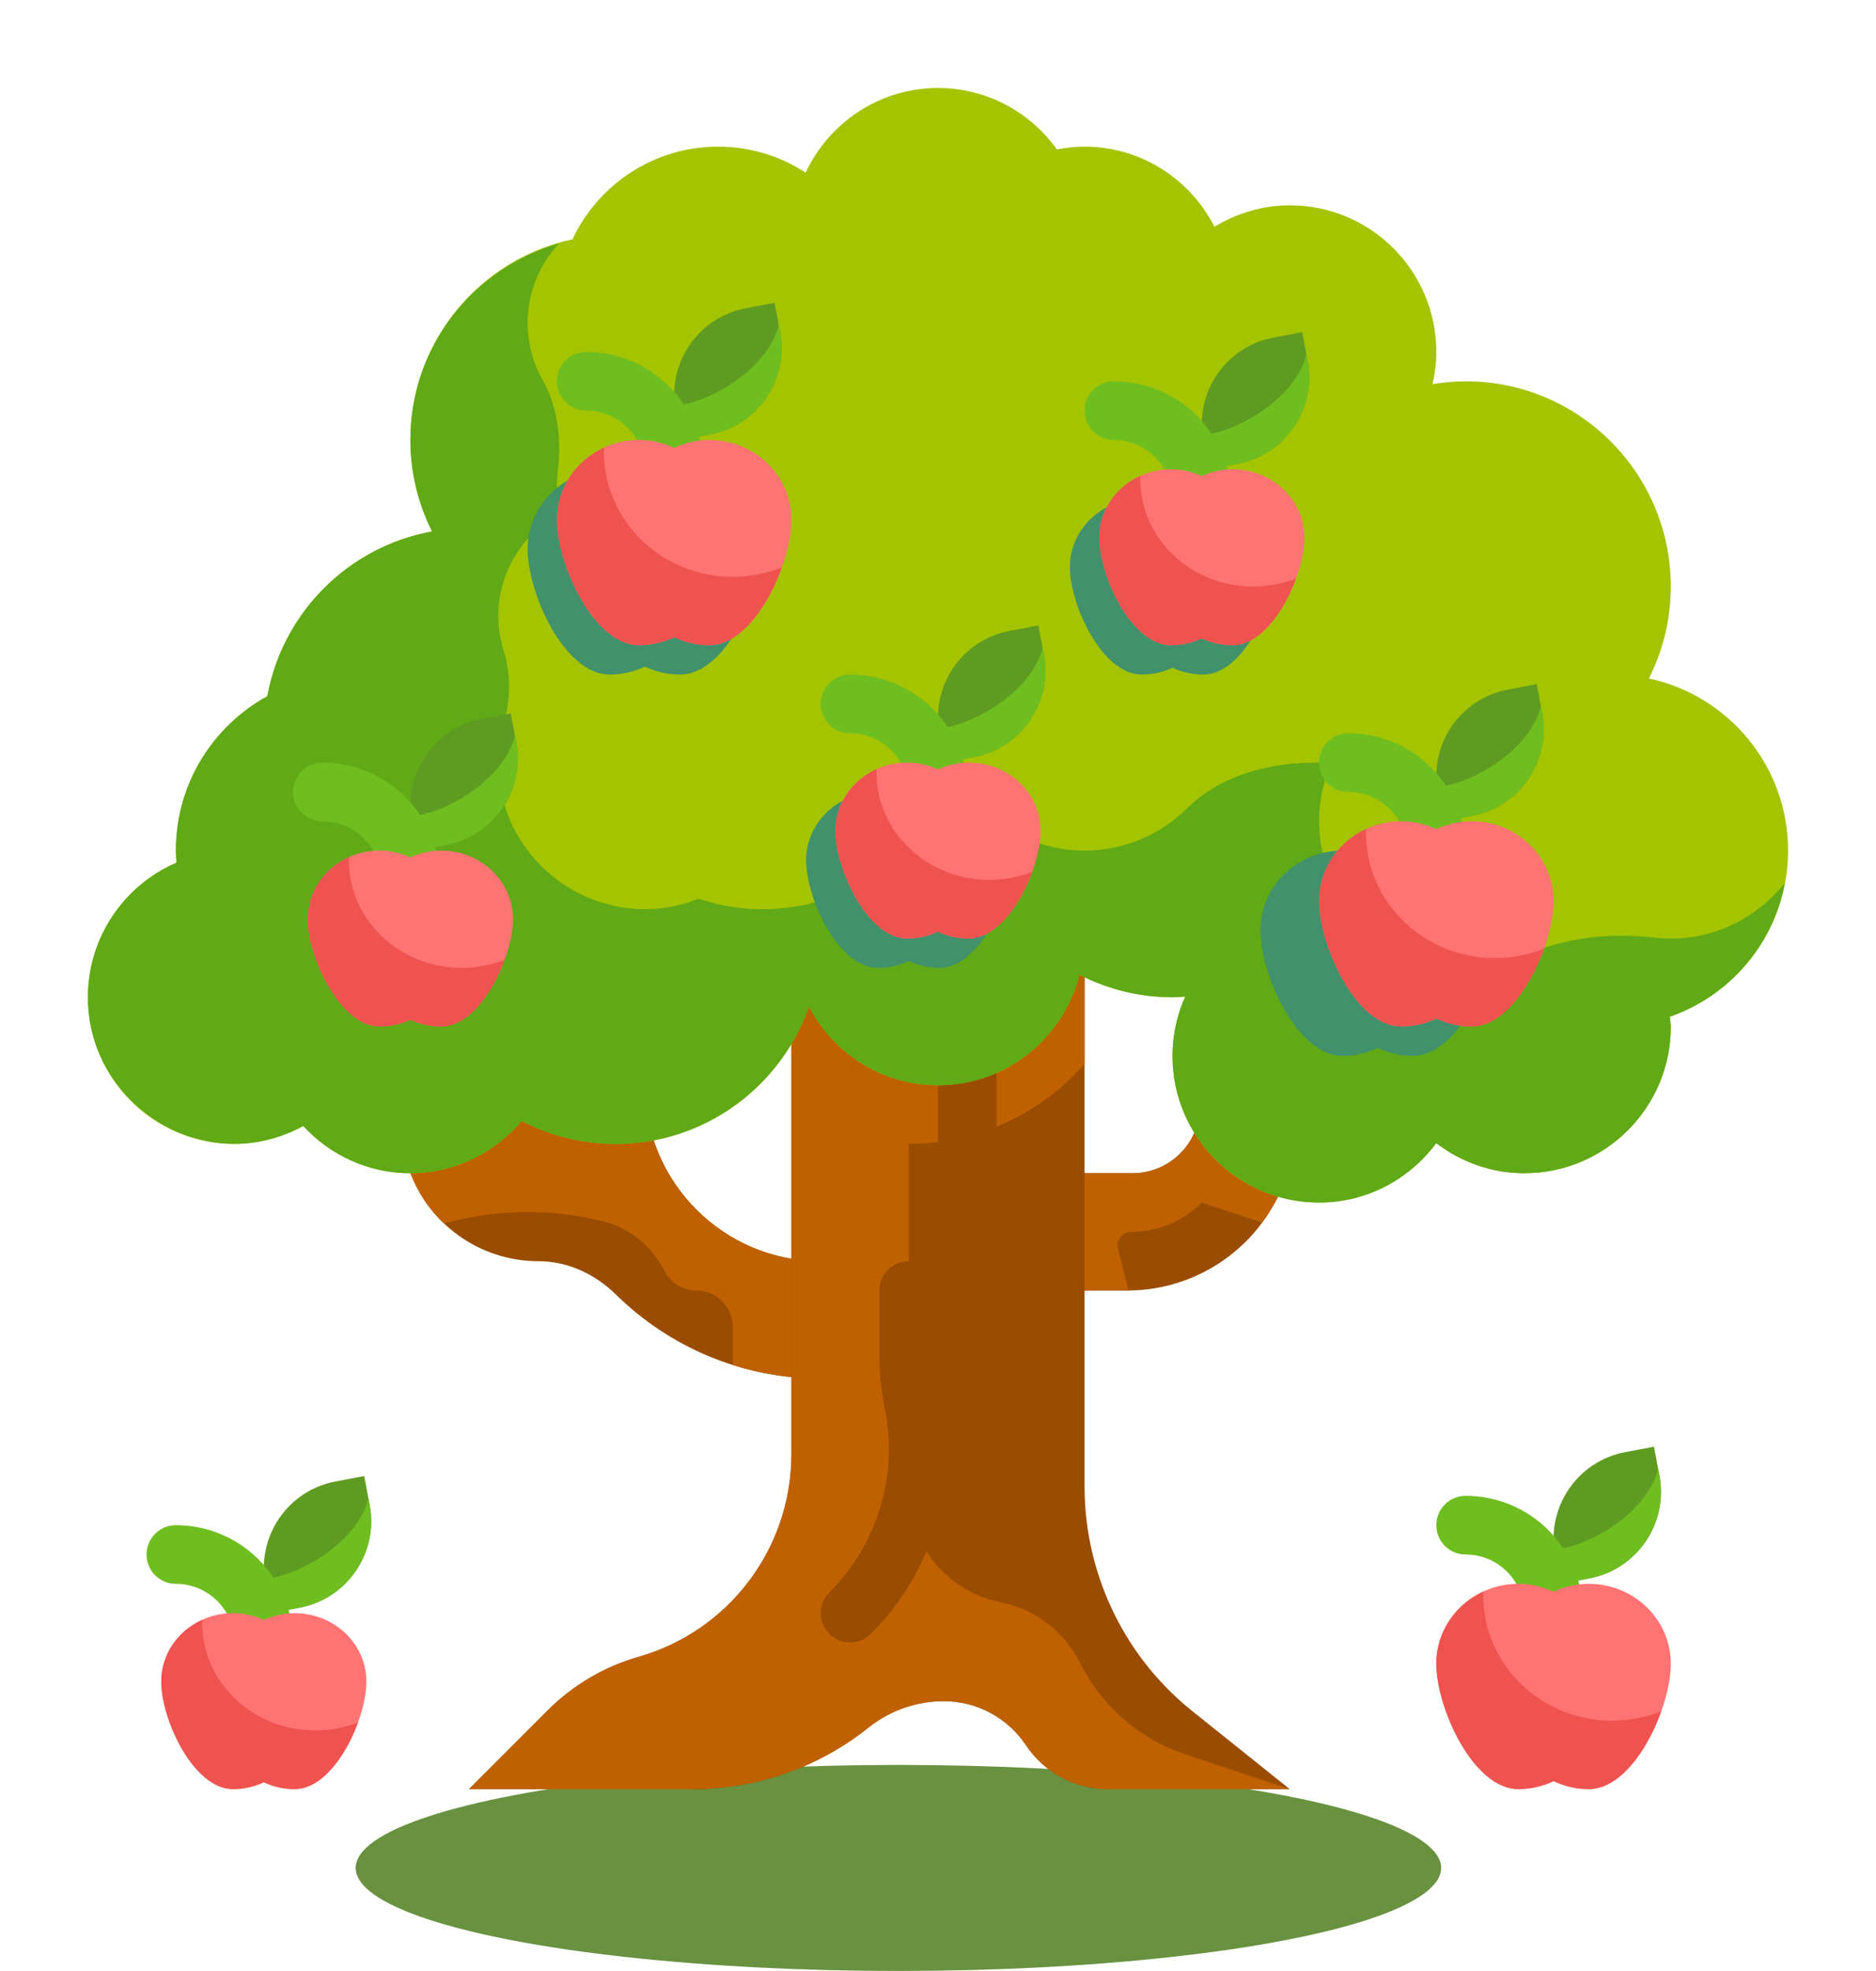 <svg width="40" height="42" viewBox="0 0 40 42" fill="none" xmlns="http://www.w3.org/2000/svg">
<ellipse cx="19.156" cy="39.804" rx="11.572" ry="2.195" fill="#366C00" fill-opacity="0.75"/>
<path d="M13.75 23.125V21.25H7.5L8.709 24.878C9.107 26.07 10.223 26.875 11.481 26.875C12.106 26.875 12.686 27.149 13.133 27.586C14.258 28.691 15.797 29.375 17.5 29.375V26.875C15.429 26.875 13.75 25.196 13.75 23.125Z" fill="#9A4D01"/>
<path d="M17.5 26.875V29.375C16.844 29.375 16.212 29.275 15.625 29.087V28.275C15.625 27.844 15.281 27.5 14.85 27.5C14.562 27.5 14.294 27.337 14.162 27.075C13.9 26.55 13.425 26.169 12.856 26.025C11.8 25.762 10.7 25.762 9.644 26.025L9.5 26.062C9.488 26.062 9.481 26.069 9.469 26.075C9.125 25.75 8.863 25.344 8.706 24.875L7.5 21.25H13.75V23.125C13.75 25.194 15.431 26.875 17.5 26.875Z" fill="#BF6101"/>
<path d="M27.5 21.25L26.119 22.371C25.772 22.652 25.576 23.078 25.587 23.524C25.608 24.333 24.958 25 24.149 25H21.875V27.5H24.036C25.393 27.5 26.633 26.734 27.24 25.52C27.412 25.176 27.639 24.861 27.911 24.589L29.375 23.125L27.5 21.25Z" fill="#9A4D01"/>
<path d="M29.375 23.125L27.913 24.587C27.637 24.863 27.413 25.175 27.238 25.519C27.144 25.706 27.031 25.887 26.906 26.05L25.625 25.625C25.225 26.025 24.681 26.25 24.119 26.25C23.956 26.25 23.831 26.381 23.831 26.538C23.831 26.562 23.831 26.581 23.837 26.606L24.062 27.5H21.875V25H24.15C24.944 25 25.587 24.35 25.587 23.556V23.525C25.575 23.081 25.775 22.65 26.119 22.369L27.5 21.25L29.375 23.125Z" fill="#BF6101"/>
<path d="M23.125 31.677V18.75H16.875V30.988C16.875 32.992 15.546 34.754 13.619 35.305C12.885 35.514 12.217 35.907 11.678 36.447L10 38.125H14.771C16.133 38.125 17.454 37.662 18.519 36.812C18.974 36.448 19.54 36.25 20.123 36.25C20.827 36.25 21.484 36.602 21.875 37.188C22.266 37.773 22.923 38.125 23.627 38.125H27.5L25.427 36.466C24.734 35.912 24.169 35.214 23.773 34.42C23.347 33.568 23.125 32.629 23.125 31.677Z" fill="#9A4D01"/>
<path d="M23.032 35.44C22.696 34.768 22.069 34.289 21.332 34.141C20.194 33.914 19.375 32.914 19.375 31.754V24.375C20.819 24.375 22.18 23.746 23.125 22.671V18.75H16.875V30.988C16.875 32.992 15.546 34.754 13.619 35.305C12.885 35.514 12.217 35.907 11.678 36.447L10 38.125H14.771C16.133 38.125 17.454 37.662 18.519 36.812C18.974 36.448 19.54 36.25 20.123 36.25C20.827 36.25 21.484 36.602 21.875 37.188C22.266 37.773 22.923 38.125 23.627 38.125H27.5L25.272 37.383C24.297 37.057 23.492 36.359 23.032 35.44Z" fill="#BF6101"/>
<path d="M18.125 35C17.965 35 17.805 34.939 17.683 34.817C17.439 34.572 17.439 34.178 17.683 33.933C18.709 32.907 19.152 31.446 18.868 30.023C18.787 29.619 18.75 29.251 18.75 28.884V27.5C18.75 27.154 19.029 26.875 19.375 26.875C19.721 26.875 20 27.154 20 27.5V28.884C20 29.169 20.028 29.454 20.084 29.733C20.46 31.611 19.89 33.495 18.567 34.817C18.445 34.939 18.285 35 18.125 35Z" fill="#9A4D01"/>
<path d="M20.625 25.625C20.279 25.625 20 25.346 20 25V22.5C20 22.154 20.279 21.875 20.625 21.875C20.971 21.875 21.25 22.154 21.25 22.5V25C21.25 25.346 20.971 25.625 20.625 25.625Z" fill="#9A4D01"/>
<path d="M38.125 18.125C38.125 16.323 36.853 14.819 35.158 14.458C35.454 13.869 35.625 13.205 35.625 12.5C35.625 10.084 33.666 8.125 31.25 8.125C31.009 8.125 30.774 8.149 30.544 8.187C30.594 7.966 30.625 7.737 30.625 7.5C30.625 5.774 29.226 4.375 27.5 4.375C26.911 4.375 26.366 4.548 25.895 4.832C25.377 3.822 24.337 3.125 23.125 3.125C22.923 3.125 22.726 3.147 22.535 3.184C21.968 2.394 21.047 1.875 20 1.875C18.749 1.875 17.677 2.616 17.178 3.678C16.641 3.329 16.001 3.125 15.312 3.125C13.938 3.125 12.756 3.933 12.206 5.099C10.231 5.521 8.75 7.274 8.75 9.375C8.75 10.076 8.919 10.737 9.213 11.324C7.429 11.649 6.026 13.053 5.7 14.835C4.538 15.473 3.75 16.706 3.75 18.125C3.75 18.212 3.757 18.297 3.763 18.382C2.653 18.861 1.875 19.964 1.875 21.25C1.875 22.976 3.274 24.375 5 24.375C5.532 24.375 6.027 24.229 6.466 23.994C7.036 24.609 7.845 25 8.75 25C9.705 25 10.549 24.562 11.123 23.887C11.723 24.197 12.402 24.375 13.125 24.375C15.032 24.375 16.649 23.153 17.248 21.451C17.773 22.442 18.801 23.125 20 23.125C21.458 23.125 22.672 22.122 23.017 20.771C23.613 21.075 24.286 21.25 25 21.25C25.092 21.25 25.181 21.242 25.271 21.236C25.099 21.623 25 22.049 25 22.5C25 24.226 26.399 25.625 28.125 25.625C29.151 25.625 30.054 25.124 30.624 24.359C31.148 24.756 31.793 25 32.5 25C34.226 25 35.625 23.601 35.625 21.875C35.625 21.803 35.609 21.736 35.604 21.665C37.071 21.156 38.125 19.765 38.125 18.125Z" fill="#A4C400"/>
<path d="M38.054 18.82C37.481 19.534 36.612 20.001 35.625 20.001C35.507 20.001 35.391 19.994 35.277 19.981C34.326 19.871 33.374 19.974 32.498 20.362C31.98 20.592 31.386 20.684 30.76 20.587C29.534 20.399 28.509 19.453 28.216 18.247C28.039 17.519 28.132 16.832 28.397 16.237C28.307 16.242 28.217 16.251 28.125 16.251C28.117 16.251 28.108 16.251 28.1 16.251C27.074 16.244 26.034 16.512 25.303 17.232C24.744 17.784 23.976 18.126 23.125 18.126C22.766 18.126 22.422 18.064 22.102 17.951C21.053 17.582 19.884 17.671 19.027 18.379C18.272 19.001 17.305 19.376 16.25 19.376C15.776 19.376 15.323 19.293 14.896 19.152C14.224 19.418 13.448 19.478 12.624 19.161C11.688 18.799 10.958 17.987 10.719 17.012C10.58 16.449 10.601 15.909 10.74 15.419C10.887 14.903 10.895 14.367 10.736 13.856C10.664 13.625 10.625 13.38 10.625 13.126C10.625 12.164 11.174 11.338 11.971 10.92C11.915 10.726 11.875 10.525 11.875 10.313C11.875 10.227 11.88 10.143 11.89 10.059C11.972 9.381 11.903 8.693 11.569 8.098C11.366 7.737 11.25 7.32 11.25 6.876C11.25 6.222 11.507 5.633 11.917 5.188C10.092 5.713 8.75 7.381 8.75 9.376C8.75 10.077 8.919 10.738 9.212 11.325C7.429 11.649 6.025 13.053 5.7 14.836C4.538 15.473 3.75 16.707 3.75 18.126C3.75 18.212 3.757 18.297 3.763 18.383C2.538 18.911 1.718 20.199 1.9 21.654C2.05 22.852 2.93 23.872 4.083 24.233C4.97 24.509 5.784 24.36 6.466 23.995C7.036 24.61 7.845 25.001 8.75 25.001C9.705 25.001 10.549 24.563 11.122 23.887C11.723 24.198 12.402 24.376 13.125 24.376C15.032 24.376 16.648 23.154 17.248 21.452C17.772 22.443 18.801 23.126 20 23.126C21.458 23.126 22.672 22.122 23.017 20.772C23.613 21.076 24.285 21.251 25 21.251C25.092 21.251 25.181 21.242 25.271 21.237C25.007 21.832 24.913 22.519 25.09 23.247C25.384 24.453 26.409 25.399 27.635 25.587C28.86 25.776 29.964 25.243 30.623 24.36C31.147 24.757 31.792 25.001 32.5 25.001C34.225 25.001 35.625 23.601 35.625 21.876C35.625 21.804 35.608 21.736 35.603 21.666C36.857 21.23 37.804 20.149 38.054 18.82Z" fill="#60A917"/>
<path d="M30.125 18.125C29.856 18.125 29.603 18.189 29.375 18.295C29.147 18.189 28.894 18.125 28.625 18.125C27.659 18.125 26.875 18.887 26.875 19.826C26.875 20.766 27.659 22.5 28.625 22.5C28.894 22.5 29.147 22.436 29.375 22.33C29.603 22.436 29.856 22.5 30.125 22.5C31.091 22.5 31.875 20.766 31.875 19.826C31.875 18.887 31.091 18.125 30.125 18.125Z" fill="#40916C"/>
<path d="M25.656 10.625C25.421 10.625 25.199 10.68 25 10.771C24.801 10.68 24.579 10.625 24.344 10.625C23.498 10.625 22.812 11.278 22.812 12.083C22.812 12.889 23.498 14.375 24.344 14.375C24.579 14.375 24.801 14.32 25 14.229C25.199 14.32 25.421 14.375 25.656 14.375C26.502 14.375 27.188 12.889 27.188 12.083C27.188 11.278 26.502 10.625 25.656 10.625Z" fill="#40916C"/>
<path d="M20.031 16.875C19.796 16.875 19.574 16.93 19.375 17.021C19.176 16.93 18.954 16.875 18.719 16.875C17.873 16.875 17.188 17.528 17.188 18.333C17.188 19.139 17.873 20.625 18.719 20.625C18.954 20.625 19.176 20.57 19.375 20.479C19.574 20.57 19.796 20.625 20.031 20.625C20.877 20.625 21.562 19.139 21.562 18.333C21.562 17.528 20.877 16.875 20.031 16.875Z" fill="#40916C"/>
<path d="M14.5 10C14.231 10 13.978 10.064 13.75 10.17C13.522 10.064 13.269 10 13 10C12.034 10 11.25 10.762 11.25 11.701C11.25 12.641 12.034 14.375 13 14.375C13.269 14.375 13.522 14.311 13.75 14.205C13.978 14.311 14.231 14.375 14.5 14.375C15.466 14.375 16.25 12.641 16.25 11.701C16.25 10.762 15.466 10 14.5 10Z" fill="#40916C"/>
<path d="M33.889 33.634L33.274 33.75L33.158 33.136C32.965 32.118 33.634 31.137 34.651 30.944L35.266 30.828L35.382 31.442C35.574 32.46 34.906 33.441 33.889 33.634Z" fill="#5F9B22"/>
<path d="M35.382 31.441L35.355 31.301C35.153 32.128 34.117 32.846 33.263 33.008L33.148 33.029C33.153 33.065 33.151 33.099 33.158 33.135L33.274 33.749L33.888 33.633C34.905 33.44 35.574 32.459 35.382 31.441Z" fill="#6FBE20"/>
<path d="M33.125 35C32.779 35 32.5 34.721 32.5 34.375C32.5 33.686 31.939 33.125 31.25 33.125C30.904 33.125 30.625 32.846 30.625 32.5C30.625 32.154 30.904 31.875 31.25 31.875C32.629 31.875 33.75 32.996 33.75 34.375C33.75 34.721 33.471 35 33.125 35Z" fill="#6FBE20"/>
<path d="M33.875 33.75C33.606 33.75 33.353 33.814 33.125 33.92C32.897 33.814 32.644 33.75 32.375 33.75C31.409 33.75 30.625 34.512 30.625 35.451C30.625 36.391 31.409 38.125 32.375 38.125C32.644 38.125 32.897 38.061 33.125 37.955C33.353 38.061 33.606 38.125 33.875 38.125C34.841 38.125 35.625 36.391 35.625 35.451C35.625 34.512 34.841 33.75 33.875 33.75Z" fill="#FF7373"/>
<path d="M35.42 36.467C35.125 37.293 34.545 38.124 33.875 38.124C33.605 38.124 33.355 38.061 33.125 37.954C32.895 38.061 32.645 38.124 32.375 38.124C31.41 38.124 30.625 36.388 30.625 35.45C30.625 34.77 31.035 34.187 31.63 33.914C31.625 33.938 31.625 33.968 31.625 33.992C31.625 35.47 32.855 36.666 34.375 36.666C34.745 36.666 35.1 36.593 35.42 36.467Z" fill="#EF5350"/>
<path d="M31.389 17.384L30.774 17.5L30.658 16.886C30.465 15.868 31.134 14.887 32.151 14.694L32.766 14.578L32.882 15.193C33.074 16.21 32.406 17.191 31.389 17.384Z" fill="#5F9B22"/>
<path d="M32.882 15.191L32.855 15.051C32.653 15.878 31.617 16.596 30.763 16.758L30.648 16.779C30.653 16.815 30.651 16.849 30.658 16.885L30.774 17.499L31.388 17.383C32.405 17.189 33.074 16.209 32.882 15.191Z" fill="#6FBE20"/>
<path d="M30.625 18.75C30.279 18.75 30 18.471 30 18.125C30 17.436 29.439 16.875 28.75 16.875C28.404 16.875 28.125 16.596 28.125 16.25C28.125 15.904 28.404 15.625 28.75 15.625C30.129 15.625 31.25 16.746 31.25 18.125C31.25 18.471 30.971 18.75 30.625 18.75Z" fill="#6FBE20"/>
<path d="M31.375 17.5C31.106 17.5 30.853 17.564 30.625 17.67C30.397 17.564 30.144 17.5 29.875 17.5C28.909 17.5 28.125 18.262 28.125 19.201C28.125 20.141 28.909 21.875 29.875 21.875C30.144 21.875 30.397 21.811 30.625 21.705C30.853 21.811 31.106 21.875 31.375 21.875C32.341 21.875 33.125 20.141 33.125 19.201C33.125 18.262 32.341 17.5 31.375 17.5Z" fill="#FF7373"/>
<path d="M32.92 20.217C32.625 21.043 32.045 21.874 31.375 21.874C31.105 21.874 30.855 21.811 30.625 21.704C30.395 21.811 30.145 21.874 29.875 21.874C28.91 21.874 28.125 20.138 28.125 19.2C28.125 18.52 28.535 17.937 29.13 17.664C29.125 17.688 29.125 17.718 29.125 17.742C29.125 19.22 30.355 20.416 31.875 20.416C32.245 20.416 32.6 20.343 32.92 20.217Z" fill="#EF5350"/>
<path d="M15.139 9.259L14.524 9.375L14.408 8.761C14.216 7.743 14.884 6.762 15.901 6.569L16.515 6.453L16.632 7.067C16.824 8.085 16.156 9.066 15.139 9.259Z" fill="#5F9B22"/>
<path d="M16.632 7.066L16.605 6.926C16.403 7.753 15.367 8.471 14.513 8.633L14.398 8.655C14.403 8.69 14.401 8.725 14.408 8.76L14.524 9.374L15.138 9.258C16.155 9.065 16.824 8.084 16.632 7.066Z" fill="#6FBE20"/>
<path d="M14.375 10.625C14.029 10.625 13.75 10.346 13.75 10C13.75 9.311 13.189 8.75 12.5 8.75C12.154 8.75 11.875 8.471 11.875 8.125C11.875 7.779 12.154 7.5 12.5 7.5C13.879 7.5 15 8.621 15 10C15 10.346 14.721 10.625 14.375 10.625Z" fill="#6FBE20"/>
<path d="M15.125 9.375C14.856 9.375 14.603 9.439 14.375 9.545C14.147 9.439 13.894 9.375 13.625 9.375C12.659 9.375 11.875 10.137 11.875 11.076C11.875 12.016 12.659 13.75 13.625 13.75C13.894 13.75 14.147 13.686 14.375 13.58C14.603 13.686 14.856 13.75 15.125 13.75C16.091 13.75 16.875 12.016 16.875 11.076C16.875 10.137 16.091 9.375 15.125 9.375Z" fill="#FF7373"/>
<path d="M16.67 12.092C16.375 12.918 15.795 13.749 15.125 13.749C14.855 13.749 14.605 13.686 14.375 13.579C14.145 13.686 13.895 13.749 13.625 13.749C12.66 13.749 11.875 12.013 11.875 11.075C11.875 10.395 12.285 9.812 12.88 9.539C12.875 9.563 12.875 9.593 12.875 9.617C12.875 11.095 14.105 12.291 15.625 12.291C15.995 12.291 16.35 12.218 16.67 12.092Z" fill="#EF5350"/>
<path d="M6.389 34.259L5.774 34.375L5.658 33.761C5.466 32.743 6.134 31.762 7.151 31.569L7.766 31.453L7.882 32.068C8.074 33.085 7.406 34.066 6.389 34.259Z" fill="#5F9B22"/>
<path d="M7.882 32.066L7.855 31.926C7.653 32.753 6.617 33.471 5.763 33.633L5.648 33.654C5.653 33.69 5.651 33.724 5.658 33.76L5.774 34.374L6.388 34.258C7.405 34.065 8.074 33.084 7.882 32.066Z" fill="#6FBE20"/>
<path d="M5.625 35.625C5.279 35.625 5 35.346 5 35C5 34.311 4.439 33.75 3.75 33.75C3.404 33.75 3.125 33.471 3.125 33.125C3.125 32.779 3.404 32.5 3.75 32.5C5.129 32.5 6.25 33.621 6.25 35C6.25 35.346 5.971 35.625 5.625 35.625Z" fill="#6FBE20"/>
<path d="M6.281 34.375C6.046 34.375 5.824 34.43 5.625 34.521C5.426 34.43 5.204 34.375 4.969 34.375C4.123 34.375 3.438 35.028 3.438 35.833C3.438 36.639 4.123 38.125 4.969 38.125C5.204 38.125 5.426 38.07 5.625 37.979C5.824 38.07 6.046 38.125 6.281 38.125C7.127 38.125 7.812 36.639 7.812 35.833C7.812 35.028 7.127 34.375 6.281 34.375Z" fill="#FF7373"/>
<path d="M7.633 36.704C7.375 37.412 6.867 38.124 6.281 38.124C6.045 38.124 5.826 38.07 5.625 37.979C5.424 38.07 5.205 38.124 4.969 38.124C4.124 38.124 3.438 36.637 3.438 35.833C3.438 35.249 3.796 34.749 4.317 34.516C4.312 34.537 4.312 34.562 4.312 34.583C4.312 35.849 5.389 36.874 6.719 36.874C7.043 36.874 7.353 36.812 7.633 36.704Z" fill="#EF5350"/>
<path d="M9.514 18.009L8.899 18.125L8.783 17.511C8.591 16.493 9.259 15.512 10.276 15.319L10.89 15.203L11.007 15.818C11.199 16.835 10.531 17.816 9.514 18.009Z" fill="#5F9B22"/>
<path d="M11.007 15.816L10.98 15.676C10.778 16.503 9.742 17.221 8.888 17.383L8.773 17.404C8.778 17.44 8.776 17.474 8.783 17.51L8.899 18.124L9.513 18.008C10.53 17.814 11.199 16.834 11.007 15.816Z" fill="#6FBE20"/>
<path d="M8.75 19.375C8.404 19.375 8.125 19.096 8.125 18.75C8.125 18.061 7.564 17.5 6.875 17.5C6.529 17.5 6.25 17.221 6.25 16.875C6.25 16.529 6.529 16.25 6.875 16.25C8.254 16.25 9.375 17.371 9.375 18.75C9.375 19.096 9.096 19.375 8.75 19.375Z" fill="#6FBE20"/>
<path d="M9.406 18.125C9.171 18.125 8.949 18.18 8.75 18.271C8.551 18.18 8.329 18.125 8.094 18.125C7.248 18.125 6.562 18.778 6.562 19.583C6.562 20.388 7.248 21.875 8.094 21.875C8.329 21.875 8.551 21.82 8.75 21.729C8.949 21.82 9.171 21.875 9.406 21.875C10.252 21.875 10.938 20.389 10.938 19.583C10.938 18.777 10.252 18.125 9.406 18.125Z" fill="#FF7373"/>
<path d="M10.758 20.454C10.5 21.162 9.992 21.874 9.406 21.874C9.17 21.874 8.951 21.82 8.75 21.729C8.549 21.82 8.33 21.874 8.094 21.874C7.249 21.874 6.562 20.387 6.562 19.582C6.562 18.999 6.921 18.499 7.442 18.266C7.438 18.287 7.438 18.312 7.438 18.332C7.438 19.599 8.514 20.624 9.844 20.624C10.168 20.624 10.478 20.562 10.758 20.454Z" fill="#EF5350"/>
<path d="M20.764 16.134L20.149 16.25L20.033 15.636C19.84 14.618 20.509 13.637 21.526 13.444L22.14 13.328L22.257 13.943C22.449 14.96 21.781 15.941 20.764 16.134Z" fill="#5F9B22"/>
<path d="M22.257 13.941L22.23 13.801C22.028 14.628 20.992 15.346 20.138 15.508L20.023 15.53C20.028 15.565 20.026 15.6 20.033 15.635L20.149 16.249L20.763 16.133C21.78 15.94 22.449 14.959 22.257 13.941Z" fill="#6FBE20"/>
<path d="M20 17.5C19.654 17.5 19.375 17.221 19.375 16.875C19.375 16.186 18.814 15.625 18.125 15.625C17.779 15.625 17.5 15.346 17.5 15C17.5 14.654 17.779 14.375 18.125 14.375C19.504 14.375 20.625 15.496 20.625 16.875C20.625 17.221 20.346 17.5 20 17.5Z" fill="#6FBE20"/>
<path d="M20.656 16.25C20.421 16.25 20.199 16.305 20 16.396C19.801 16.305 19.579 16.25 19.344 16.25C18.498 16.25 17.812 16.903 17.812 17.708C17.812 18.514 18.498 20 19.344 20C19.579 20 19.801 19.945 20 19.854C20.199 19.945 20.421 20 20.656 20C21.502 20 22.188 18.514 22.188 17.708C22.188 16.903 21.502 16.25 20.656 16.25Z" fill="#FF7373"/>
<path d="M22.008 18.579C21.75 19.287 21.242 19.999 20.656 19.999C20.42 19.999 20.201 19.945 20 19.854C19.799 19.945 19.58 19.999 19.344 19.999C18.499 19.999 17.812 18.512 17.812 17.707C17.812 17.124 18.171 16.624 18.692 16.391C18.688 16.412 18.688 16.437 18.688 16.457C18.688 17.724 19.764 18.749 21.094 18.749C21.418 18.749 21.728 18.687 22.008 18.579Z" fill="#EF5350"/>
<path d="M26.389 9.884L25.774 10L25.658 9.386C25.465 8.368 26.134 7.387 27.151 7.194L27.765 7.078L27.882 7.692C28.074 8.71 27.406 9.691 26.389 9.884Z" fill="#5F9B22"/>
<path d="M27.882 7.691L27.855 7.551C27.653 8.378 26.617 9.096 25.763 9.258L25.648 9.28C25.653 9.315 25.651 9.35 25.658 9.385L25.774 9.999L26.388 9.883C27.405 9.69 28.074 8.709 27.882 7.691Z" fill="#6FBE20"/>
<path d="M25.625 11.25C25.279 11.25 25 10.971 25 10.625C25 9.936 24.439 9.375 23.75 9.375C23.404 9.375 23.125 9.096 23.125 8.75C23.125 8.404 23.404 8.125 23.75 8.125C25.129 8.125 26.25 9.246 26.25 10.625C26.25 10.971 25.971 11.25 25.625 11.25Z" fill="#6FBE20"/>
<path d="M26.281 10C26.046 10 25.824 10.055 25.625 10.146C25.426 10.055 25.204 10 24.969 10C24.123 10 23.438 10.653 23.438 11.458C23.438 12.264 24.123 13.75 24.969 13.75C25.204 13.75 25.426 13.695 25.625 13.604C25.824 13.695 26.046 13.75 26.281 13.75C27.127 13.75 27.812 12.264 27.812 11.458C27.812 10.653 27.127 10 26.281 10Z" fill="#FF7373"/>
<path d="M27.633 12.329C27.375 13.037 26.867 13.749 26.281 13.749C26.045 13.749 25.826 13.695 25.625 13.604C25.424 13.695 25.205 13.749 24.969 13.749C24.124 13.749 23.438 12.262 23.438 11.457C23.438 10.874 23.796 10.374 24.317 10.141C24.312 10.162 24.312 10.187 24.312 10.207C24.312 11.474 25.389 12.499 26.719 12.499C27.043 12.499 27.353 12.437 27.633 12.329Z" fill="#EF5350"/>
</svg>
